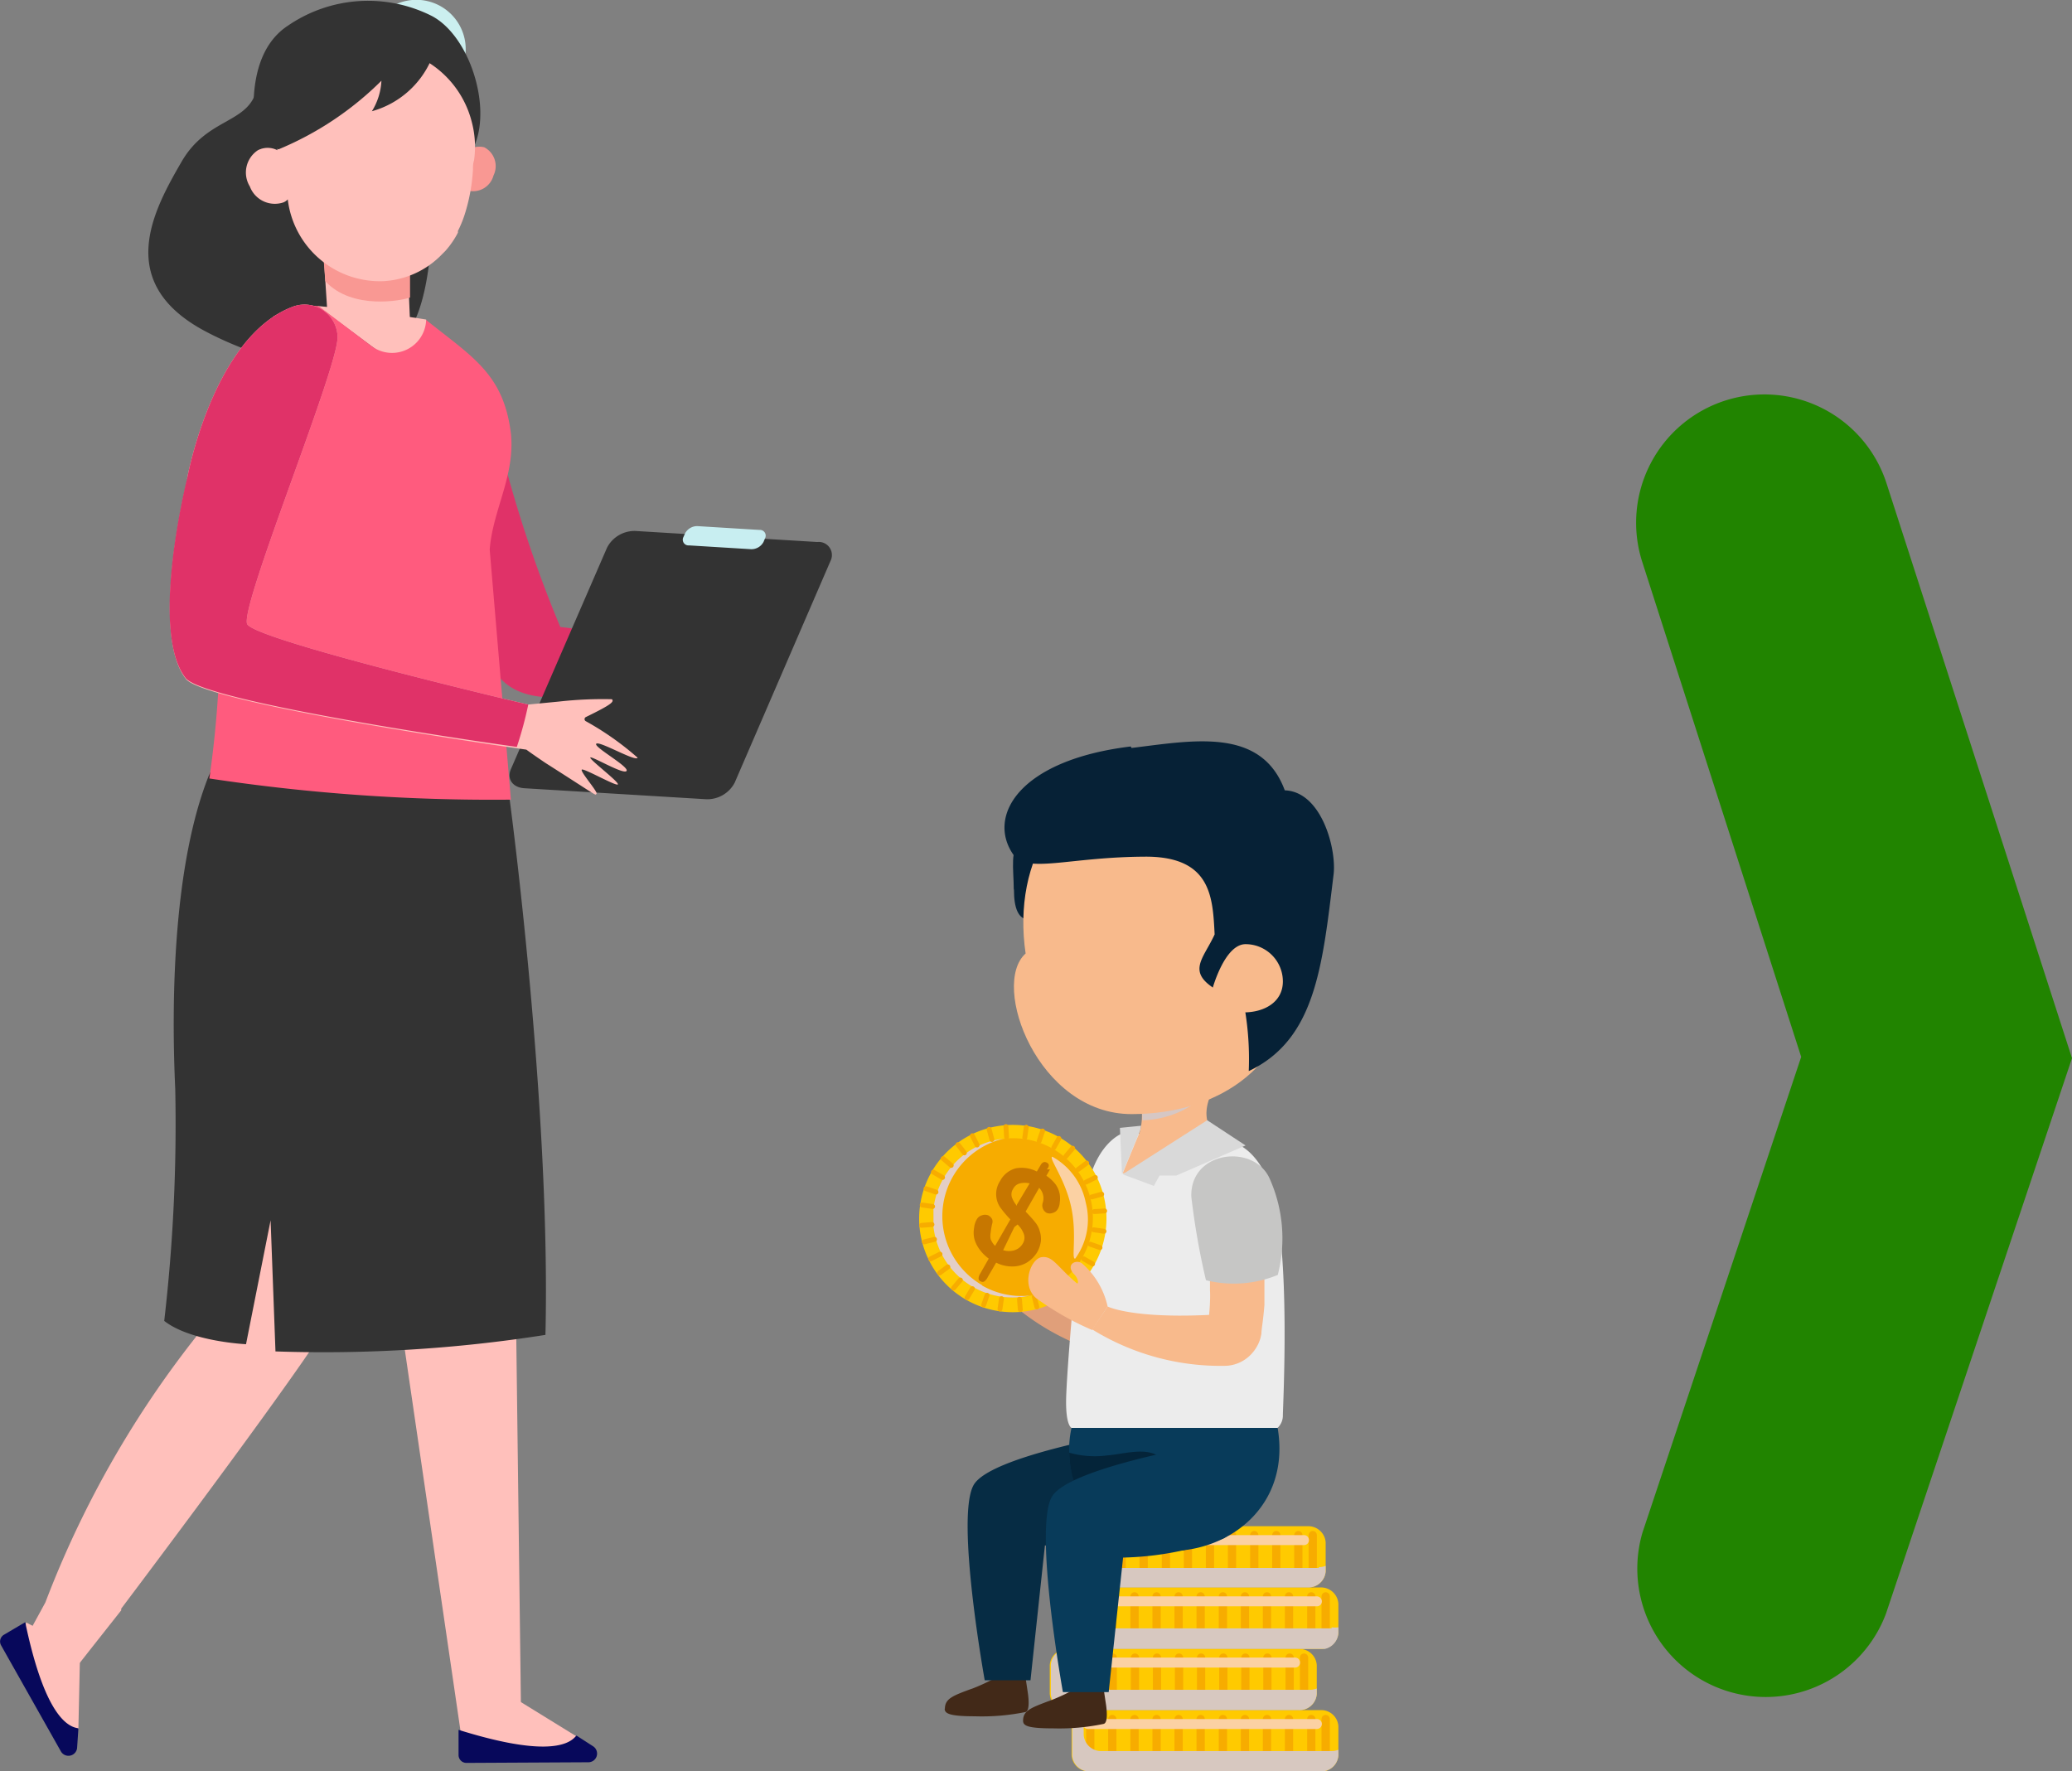 <svg xmlns="http://www.w3.org/2000/svg" xmlns:xlink="http://www.w3.org/1999/xlink" viewBox="0 0 97.78 83.6"><rect x="0" y="0" width="97.78" height="83.6" fill="#808080" stroke="none"/><defs><style>.cls-1,.cls-35,.cls-5{fill:none;}.cls-2{isolation:isolate;}.cls-3{fill:#218400;}.cls-4{fill:#ffca00;}.cls-35,.cls-5{stroke:#f7ac00;stroke-linecap:round;stroke-linejoin:round;}.cls-5{stroke-width:0.39px;}.cls-6{mix-blend-mode:soft-light;}.cls-7{clip-path:url(#clip-path);}.cls-8{fill:#fbd1a3;}.cls-9{mix-blend-mode:multiply;}.cls-10{clip-path:url(#clip-path-2);}.cls-11{fill:#d7c8c0;}.cls-12{clip-path:url(#clip-path-3);}.cls-13{clip-path:url(#clip-path-4);}.cls-14{clip-path:url(#clip-path-5);}.cls-15{clip-path:url(#clip-path-6);}.cls-16{clip-path:url(#clip-path-7);}.cls-17{clip-path:url(#clip-path-8);}.cls-18{fill:#422918;}.cls-19{fill:#062c44;}.cls-20{fill:#e09f7a;}.cls-21{fill:#c6c6c5;}.cls-22{fill:#062136;}.cls-23{fill:#083b5a;}.cls-24{fill:#042439;}.cls-25{fill:#ececec;}.cls-26{fill:#d9d9d9;}.cls-27{fill:#f8ba8c;}.cls-28{clip-path:url(#clip-path-9);}.cls-29{fill:#d6c7c4;}.cls-30{fill:#f7ac00;}.cls-31{clip-path:url(#clip-path-10);}.cls-32{fill:#e3cec6;}.cls-33{fill:#c77700;}.cls-34{clip-path:url(#clip-path-11);}.cls-35{stroke-width:0.23px;}.cls-36{fill:#cbefef;}.cls-37{fill:#ffc0bb;}.cls-38{fill:#333;}.cls-39{fill:#e03268;}.cls-40{fill:#f99893;}.cls-41{fill:#fff;}.cls-42{fill:#ff5b7e;}.cls-43{fill:#c8eef1;}.cls-44{fill:#07085b;}</style><clipPath id="clip-path"><rect class="cls-1" x="51.11" y="81.13" width="11.27" height="0.47"/></clipPath><clipPath id="clip-path-2"><rect class="cls-1" x="50.57" y="80.77" width="12.6" height="2.84"/></clipPath><clipPath id="clip-path-3"><rect class="cls-1" x="50.09" y="78.23" width="11.27" height="0.47"/></clipPath><clipPath id="clip-path-4"><rect class="cls-1" x="49.54" y="77.87" width="12.6" height="2.84"/></clipPath><clipPath id="clip-path-5"><rect class="cls-1" x="51.11" y="75.34" width="11.27" height="0.47"/></clipPath><clipPath id="clip-path-6"><rect class="cls-1" x="50.57" y="74.98" width="12.6" height="2.84"/></clipPath><clipPath id="clip-path-7"><rect class="cls-1" x="50.5" y="72.45" width="11.27" height="0.47"/></clipPath><clipPath id="clip-path-8"><rect class="cls-1" x="49.96" y="72.08" width="12.6" height="2.84"/></clipPath><clipPath id="clip-path-9"><rect class="cls-1" x="53.4" y="51.04" width="3" height="1.83"/></clipPath><clipPath id="clip-path-10"><rect class="cls-1" x="44.05" y="53.74" width="4.61" height="7.5"/></clipPath><clipPath id="clip-path-11"><rect class="cls-1" x="49.63" y="54.59" width="1.69" height="4.81"/></clipPath></defs><g class="cls-2"><g id="Capa_2" data-name="Capa 2"><g id="Capa_1-2" data-name="Capa 1"><path class="cls-3" d="M97.78,49.94,89,76.16a6.06,6.06,0,0,1-11.49-3.83L85,49.88l-7.5-23.36a6.05,6.05,0,0,1,11.53-3.7Z"/><path class="cls-4" d="M63.16,82.84a.81.81,0,0,1-.86.76H51.43a.81.81,0,0,1-.86-.76V81.48a.81.81,0,0,1,.86-.77H62.3a.81.81,0,0,1,.86.77Z"/><line class="cls-5" x1="51.45" y1="83.37" x2="51.45" y2="81.13"/><line class="cls-5" x1="52.49" y1="83.37" x2="52.49" y2="81.13"/><line class="cls-5" x1="53.54" y1="83.37" x2="53.54" y2="81.13"/><line class="cls-5" x1="54.58" y1="83.37" x2="54.58" y2="81.13"/><line class="cls-5" x1="55.62" y1="83.37" x2="55.62" y2="81.13"/><line class="cls-5" x1="56.66" y1="83.37" x2="56.66" y2="81.13"/><line class="cls-5" x1="57.71" y1="83.37" x2="57.71" y2="81.13"/><line class="cls-5" x1="58.75" y1="83.37" x2="58.75" y2="81.13"/><line class="cls-5" x1="59.79" y1="83.37" x2="59.79" y2="81.13"/><line class="cls-5" x1="60.83" y1="83.37" x2="60.83" y2="81.13"/><line class="cls-5" x1="61.88" y1="83.37" x2="61.88" y2="81.13"/><line class="cls-5" x1="62.56" y1="83.37" x2="62.56" y2="81.13"/><g class="cls-6"><g class="cls-7"><path class="cls-8" d="M62.38,81.36a.24.24,0,0,1-.24.24H51.34a.23.23,0,0,1-.23-.24.23.23,0,0,1,.23-.23h10.8a.23.23,0,0,1,.24.23"/></g></g><g class="cls-9"><g class="cls-10"><path class="cls-11" d="M62.84,82.64H52a.82.82,0,0,1-.86-.77v-1.1a.76.76,0,0,0-.54.71v1.36a.81.81,0,0,0,.86.76H62.3a.81.81,0,0,0,.86-.76v-.26a.83.83,0,0,1-.32.06"/></g></g><path class="cls-4" d="M62.14,79.94a.82.82,0,0,1-.86.77H50.41a.82.82,0,0,1-.87-.77V78.58a.82.82,0,0,1,.87-.76H61.28a.82.82,0,0,1,.86.76Z"/><line class="cls-5" x1="50.43" y1="80.47" x2="50.43" y2="78.23"/><line class="cls-5" x1="51.47" y1="80.47" x2="51.47" y2="78.23"/><line class="cls-5" x1="52.51" y1="80.47" x2="52.51" y2="78.23"/><line class="cls-5" x1="53.56" y1="80.47" x2="53.56" y2="78.23"/><line class="cls-5" x1="54.6" y1="80.47" x2="54.6" y2="78.23"/><line class="cls-5" x1="55.64" y1="80.47" x2="55.64" y2="78.23"/><line class="cls-5" x1="56.68" y1="80.47" x2="56.68" y2="78.23"/><line class="cls-5" x1="57.73" y1="80.47" x2="57.73" y2="78.23"/><line class="cls-5" x1="58.77" y1="80.47" x2="58.77" y2="78.23"/><line class="cls-5" x1="59.81" y1="80.47" x2="59.81" y2="78.23"/><line class="cls-5" x1="60.86" y1="80.47" x2="60.86" y2="78.23"/><line class="cls-5" x1="61.54" y1="80.47" x2="61.54" y2="78.23"/><g class="cls-6"><g class="cls-12"><path class="cls-8" d="M61.35,78.47a.23.23,0,0,1-.23.23H50.32a.23.23,0,0,1-.23-.23.23.23,0,0,1,.23-.24h10.8a.23.23,0,0,1,.23.24"/></g></g><g class="cls-9"><g class="cls-13"><path class="cls-11" d="M61.82,79.75H51a.82.82,0,0,1-.86-.77V77.87a.79.79,0,0,0-.55.71v1.36a.82.82,0,0,0,.87.77H61.28a.82.82,0,0,0,.86-.77v-.25a.87.87,0,0,1-.32.06"/></g></g><path class="cls-4" d="M63.16,77.05a.82.82,0,0,1-.86.77H51.43a.82.82,0,0,1-.86-.77V75.69a.82.82,0,0,1,.86-.77H62.3a.82.82,0,0,1,.86.77Z"/><line class="cls-5" x1="51.45" y1="77.58" x2="51.45" y2="75.34"/><line class="cls-5" x1="52.49" y1="77.58" x2="52.49" y2="75.34"/><line class="cls-5" x1="53.54" y1="77.58" x2="53.54" y2="75.34"/><line class="cls-5" x1="54.58" y1="77.58" x2="54.58" y2="75.34"/><line class="cls-5" x1="55.62" y1="77.58" x2="55.62" y2="75.34"/><line class="cls-5" x1="56.66" y1="77.58" x2="56.66" y2="75.34"/><line class="cls-5" x1="57.71" y1="77.58" x2="57.71" y2="75.34"/><line class="cls-5" x1="58.75" y1="77.58" x2="58.75" y2="75.34"/><line class="cls-5" x1="59.79" y1="77.58" x2="59.79" y2="75.34"/><line class="cls-5" x1="60.83" y1="77.58" x2="60.83" y2="75.34"/><line class="cls-5" x1="61.88" y1="77.58" x2="61.88" y2="75.34"/><line class="cls-5" x1="62.56" y1="77.58" x2="62.56" y2="75.34"/><g class="cls-6"><g class="cls-14"><path class="cls-8" d="M62.38,75.58a.23.23,0,0,1-.24.23H51.34a.23.23,0,0,1-.23-.23.23.23,0,0,1,.23-.24h10.8a.24.24,0,0,1,.24.24"/></g></g><g class="cls-9"><g class="cls-15"><path class="cls-11" d="M62.84,76.85H52a.82.82,0,0,1-.86-.76V75a.77.77,0,0,0-.54.71v1.36a.82.82,0,0,0,.86.77H62.3a.82.82,0,0,0,.86-.77V76.8a1.07,1.07,0,0,1-.32,0"/></g></g><path class="cls-4" d="M62.56,74.16a.82.82,0,0,1-.86.76H50.82a.82.82,0,0,1-.86-.76V72.8a.82.82,0,0,1,.86-.77H61.7a.82.82,0,0,1,.86.77Z"/><line class="cls-5" x1="50.85" y1="74.69" x2="50.85" y2="72.45"/><line class="cls-5" x1="51.89" y1="74.69" x2="51.89" y2="72.45"/><line class="cls-5" x1="52.93" y1="74.69" x2="52.93" y2="72.45"/><line class="cls-5" x1="53.97" y1="74.69" x2="53.97" y2="72.45"/><line class="cls-5" x1="55.02" y1="74.69" x2="55.02" y2="72.45"/><line class="cls-5" x1="56.06" y1="74.69" x2="56.06" y2="72.45"/><line class="cls-5" x1="57.1" y1="74.69" x2="57.1" y2="72.45"/><line class="cls-5" x1="58.14" y1="74.69" x2="58.14" y2="72.45"/><line class="cls-5" x1="59.19" y1="74.69" x2="59.19" y2="72.45"/><line class="cls-5" x1="60.23" y1="74.69" x2="60.23" y2="72.45"/><line class="cls-5" x1="61.27" y1="74.69" x2="61.27" y2="72.45"/><line class="cls-5" x1="61.95" y1="74.69" x2="61.95" y2="72.45"/><g class="cls-6"><g class="cls-16"><path class="cls-8" d="M61.77,72.68a.23.23,0,0,1-.23.24H50.74a.24.24,0,0,1-.24-.24.23.23,0,0,1,.24-.23h10.8a.23.23,0,0,1,.23.23"/></g></g><g class="cls-9"><g class="cls-17"><path class="cls-11" d="M62.24,74H51.37a.82.82,0,0,1-.86-.77V72.08a.79.79,0,0,0-.55.72v1.36a.82.82,0,0,0,.86.76H61.7a.82.82,0,0,0,.86-.76V73.9a.87.87,0,0,1-.32.06"/></g></g><path class="cls-18" d="M44.59,80.66c0-.5.36-.63,1.38-1a9.33,9.33,0,0,0,1.11-.53l1.31,0,.1.67s.17.94-.1,1A10.25,10.25,0,0,1,46,81c-1.27,0-1.42-.15-1.42-.37"/><path class="cls-19" d="M54.58,67.37s-7.76,1.2-8.63,2.71.52,9.22.52,9.22h2.16l.68-6.36A14.47,14.47,0,0,0,54,72.05c1.55-.8.54-4.68.54-4.68"/><path class="cls-20" d="M53.56,56.53l.15.53c0,.14.07.3.11.5a5.74,5.74,0,0,1,.11.7c0,.13,0,.27,0,.41s0,.3,0,.45c0,.31,0,.63,0,1,0,.17,0,.35,0,.52a4.52,4.52,0,0,1-.06.53c0,.37-.32,1.59-.39,2-.31,1.46,2.19,1.39,2.64-.28.11-.41.21-.83.29-1.25,0-.21.08-.43.1-.64s.06-.41.09-.62c0-.41.07-.81.08-1.19,0-.19,0-.38,0-.56s0-.36,0-.53c0-.34-.06-.65-.09-.93s-.1-.55-.14-.75-.12-.54-.12-.54Z"/><path class="cls-20" d="M49,60.86s1.36.9,6.34,1c1.49.19.61,2.53-1.11,2.42a11.55,11.55,0,0,1-6.08-2.42Z"/><path class="cls-21" d="M57.18,60.28a6.9,6.9,0,0,0,.12-4.58c-.56-1.72-3.59-1.71-3.76.46a33.89,33.89,0,0,0,.24,4,5.43,5.43,0,0,0,3.4.13"/><path class="cls-20" d="M49,60.86a3.73,3.73,0,0,0-.93-2.14c-.24-.31-.86-.09-.46.42.19.25.16.52.06.42-.83-.87-1-1.4-1.49-1.39s-1.1,1.19-.48,1.9a13.68,13.68,0,0,0,2.45,1.78Z"/><path class="cls-22" d="M47.85,42c0,.83.19,1.41.74,1.41s1-.68,1-1.52-.85-2-1.4-2-.35,1.22-.35,2.06"/><path class="cls-23" d="M50.57,67.37a4.78,4.78,0,0,0,4.65,5.83c2.85,0,5.7-2.18,5.07-5.83-.44-2.52-2-4.71-4.87-4.71S51,64.85,50.57,67.37"/><path class="cls-24" d="M55.46,73.2a3,3,0,0,0,.34-1.44,4.47,4.47,0,0,0-1-2.94c-.64-.58-1.8-.18-2.57-.13a4.39,4.39,0,0,1-1.77-.13,4.7,4.7,0,0,0,4.73,4.64h.24"/><path class="cls-18" d="M48.28,81.22c0-.5.36-.62,1.38-1a9.33,9.33,0,0,0,1.11-.53l1.31,0,.1.67s.17.94-.1,1a10.25,10.25,0,0,1-2.38.21c-1.27,0-1.42-.14-1.42-.37"/><path class="cls-23" d="M58.27,67.93s-7.76,1.2-8.63,2.71.52,9.22.52,9.22h2.16L53,73.51a14.58,14.58,0,0,0,4.73-.9c1.55-.79.54-4.68.54-4.68"/><path class="cls-25" d="M50.31,66.16c0-1.13.48-7.06.92-9.71s1.84-3,1.84-3l4.66.38s1.49-.09,2.28,2.33c.92,2.84.53,10.25.53,10.63a.8.8,0,0,1-.25.6H50.57s-.26-.08-.26-1.21"/><path class="cls-26" d="M52.85,53.23l1-.1a.93.93,0,0,1-.1.36c-.12.27-.8,1.93-.8,1.93Z"/><path class="cls-27" d="M57.54,51H53.4a3,3,0,0,1,.38,2.45c-.09.19-.8,1.93-.8,1.93s5.89-.55,4.55-1.64,0-2.74,0-2.74"/><g class="cls-9"><g class="cls-28"><path class="cls-29" d="M56.36,52.08a4.49,4.49,0,0,1-2.45.79A3.44,3.44,0,0,0,53.4,51h2.27c-.06.44,1,.68.69,1"/></g></g><path class="cls-27" d="M48.4,45c-1.67,1.48.58,7.58,5,7.58,4.11,0,7.72-2.26,7.72-7.11S59,36.65,54.53,36.65,47.75,40.58,48.4,45"/><path class="cls-22" d="M53.4,35.3c2.89-.35,6.12-1,7.23,2,1.75.06,2.46,2.81,2.3,4-.53,4.34-.86,7.76-4,9.25a14.1,14.1,0,0,0-.19-2.95s.58-2.27-1.24-.83c-1.56-.89-.72-1.49-.18-2.67-.09-1.73-.15-3.64-3.18-3.67-3.69,0-5.69.83-6.33-.11-1.24-1.81.28-4.45,5.55-5.09"/><polygon class="cls-26" points="54.72 55.48 55.51 55.48 58.78 54.06 56.97 52.87 52.98 55.42 54.45 55.97 54.72 55.48"/><path class="cls-27" d="M57.21,46.69s.5,1.09,1.48,1.09,1.85-.49,1.85-1.46a1.76,1.76,0,0,0-1.76-1.76c-1,0-1.57,2.13-1.57,2.13"/><path class="cls-4" d="M51.64,59.69a4.42,4.42,0,1,1-1.62-6,4.42,4.42,0,0,1,1.62,6"/><path class="cls-30" d="M51.07,59.36a3.76,3.76,0,1,1-1.38-5.14,3.76,3.76,0,0,1,1.38,5.14"/><g class="cls-9"><g class="cls-31"><path class="cls-32" d="M46.36,60.66a3.76,3.76,0,0,1,1-6.92,3.76,3.76,0,1,0,1.27,7.4,3.71,3.71,0,0,1-2.3-.48"/></g></g><path class="cls-33" d="M49.55,55.19l-.17.3a1.86,1.86,0,0,1,.43.4,1.14,1.14,0,0,1,.2.48,1.29,1.29,0,0,1,0,.39.66.66,0,0,1-.09.3.38.38,0,0,1-.23.18.39.39,0,0,1-.3,0,.4.4,0,0,1-.18-.48.7.7,0,0,0-.17-.7l-.64,1.12c.18.19.33.35.43.48a1.08,1.08,0,0,1,.23.42,1.21,1.21,0,0,1,.06.5,1.46,1.46,0,0,1-.17.51,1.5,1.5,0,0,1-.48.49,1.31,1.31,0,0,1-.68.19,1.64,1.64,0,0,1-.78-.18l-.39.67a.56.56,0,0,1-.16.21.15.15,0,0,1-.18,0c-.06,0-.1-.08-.1-.14a.46.46,0,0,1,.07-.21l.41-.72a2,2,0,0,1-.46-.47,1.46,1.46,0,0,1-.23-.51,1.32,1.32,0,0,1,0-.48,1,1,0,0,1,.13-.4.38.38,0,0,1,.23-.18.42.42,0,0,1,.31,0,.44.44,0,0,1,.18.18.33.33,0,0,1,0,.22,3.6,3.6,0,0,0-.07.42.78.78,0,0,0,0,.3.89.89,0,0,0,.21.32l.72-1.25a5.2,5.2,0,0,1-.48-.57,1.12,1.12,0,0,1,0-1.25,1.18,1.18,0,0,1,.73-.59,1.56,1.56,0,0,1,1,.15l.17-.29c.08-.15.18-.19.3-.13s.13.18,0,.32m-1.41,1.66.6-1a1,1,0,0,0-.46,0,.49.49,0,0,0-.32.26.47.47,0,0,0-.06.39,1.3,1.3,0,0,0,.24.41m-.12,1L47.34,59a.88.88,0,0,0,.55,0,.68.68,0,0,0,.37-.3.52.52,0,0,0,.06-.45,1.19,1.19,0,0,0-.3-.46"/><g class="cls-6"><g class="cls-34"><path class="cls-8" d="M51.24,56.77a3.13,3.13,0,0,1-.5,2.63c-.2.05.1-1.15-.2-2.48s-1.07-2.28-.88-2.33a3.18,3.18,0,0,1,1.58,2.18"/></g></g><line class="cls-35" x1="43.62" y1="58.61" x2="44.1" y2="58.49"/><line class="cls-35" x1="51.52" y1="56.49" x2="51.99" y2="56.36"/><line class="cls-35" x1="46.68" y1="53.3" x2="46.81" y2="53.78"/><line class="cls-35" x1="48.81" y1="61.2" x2="48.93" y2="61.68"/><line class="cls-35" x1="45.64" y1="61.24" x2="45.89" y2="60.82"/><line class="cls-35" x1="49.73" y1="54.16" x2="49.97" y2="53.73"/><line class="cls-35" x1="44.05" y1="55.32" x2="44.48" y2="55.57"/><line class="cls-35" x1="51.14" y1="59.41" x2="51.56" y2="59.65"/><line class="cls-35" x1="43.52" y1="56.87" x2="44.01" y2="56.94"/><line class="cls-35" x1="51.61" y1="58.04" x2="52.1" y2="58.11"/><line class="cls-35" x1="48.43" y1="53.2" x2="48.36" y2="53.69"/><line class="cls-35" x1="47.26" y1="61.29" x2="47.19" y2="61.78"/><line class="cls-35" x1="44.34" y1="60.08" x2="44.73" y2="59.79"/><line class="cls-35" x1="50.88" y1="55.19" x2="51.28" y2="54.89"/><line class="cls-35" x1="45.21" y1="54.02" x2="45.51" y2="54.41"/><line class="cls-35" x1="50.11" y1="60.57" x2="50.4" y2="60.96"/><line class="cls-35" x1="43.49" y1="57.83" x2="43.98" y2="57.79"/><line class="cls-35" x1="51.64" y1="57.18" x2="52.13" y2="57.15"/><line class="cls-35" x1="47.47" y1="53.17" x2="47.5" y2="53.66"/><line class="cls-35" x1="48.11" y1="61.32" x2="48.15" y2="61.81"/><line class="cls-35" x1="45" y1="60.79" x2="45.32" y2="60.41"/><line class="cls-35" x1="50.3" y1="54.57" x2="50.62" y2="54.19"/><line class="cls-35" x1="44.51" y1="54.68" x2="44.89" y2="55"/><line class="cls-35" x1="50.73" y1="59.98" x2="51.11" y2="60.3"/><line class="cls-35" x1="43.7" y1="56.1" x2="44.17" y2="56.26"/><line class="cls-35" x1="51.45" y1="58.72" x2="51.91" y2="58.88"/><line class="cls-35" x1="49.2" y1="53.38" x2="49.04" y2="53.85"/><line class="cls-35" x1="46.58" y1="61.13" x2="46.42" y2="61.59"/><line class="cls-35" x1="43.92" y1="59.41" x2="44.36" y2="59.19"/><line class="cls-35" x1="51.25" y1="55.79" x2="51.69" y2="55.57"/><line class="cls-35" x1="45.89" y1="53.6" x2="46.11" y2="54.04"/><line class="cls-35" x1="49.51" y1="60.93" x2="49.73" y2="61.37"/><path class="cls-27" d="M56.28,56.85l.21.51c0,.14.11.29.17.48s.13.43.19.69.06.26.08.4.06.29.08.44a9.69,9.69,0,0,1,.09,1c0,.17,0,.35,0,.52a4.86,4.86,0,0,1,0,.54c0,.36-.14,1.61-.17,2-.14,1.49,2.34,1.14,2.59-.56q.1-.65.15-1.29c0-.21,0-.42,0-.64s0-.42,0-.62a11.47,11.47,0,0,0-.06-1.2c0-.19,0-.38-.06-.56s0-.35-.08-.52c0-.33-.13-.64-.19-.91s-.16-.54-.22-.73-.18-.52-.18-.52Z"/><path class="cls-27" d="M52.27,61.66s1.45.74,6.41.28c1.5,0,.9,2.44-.83,2.52a11.52,11.52,0,0,1-6.31-1.72Z"/><path class="cls-21" d="M60.3,60.17a6.91,6.91,0,0,0-.39-4.56c-.75-1.65-3.76-1.3-3.69.87a34.88,34.88,0,0,0,.69,3.94,5.45,5.45,0,0,0,3.39-.25"/><path class="cls-27" d="M52.27,61.66a3.75,3.75,0,0,0-1.17-2c-.27-.27-.86,0-.41.48.22.22.22.5.11.41-.92-.78-1.11-1.28-1.63-1.22s-1,1.31-.27,1.94a13.61,13.61,0,0,0,2.64,1.5Z"/><path class="cls-36" d="M18.49.3a2.33,2.33,0,1,1-.87,3.17A2.33,2.33,0,0,1,18.49.3"/><polygon class="cls-37" points="16.82 33.78 24.05 38.32 24.59 81.01 23.15 82 21.73 81.68 17.63 53.62 14.29 35.5 16.82 33.78"/><path class="cls-37" d="M2.14,75.63A47.55,47.55,0,0,1,11,61S10,58.17,8.86,48.77a22.24,22.24,0,0,1,3.5-15.32l8.1,2.43s-4.12,24.65-4.79,26.21c-.52,1.23-7.11,10.06-9.95,13.83V76L4.44,77.62,3.23,79.16,1.8,78.52l-.26-1.79Z"/><path class="cls-38" d="M24.05,37.72S26,52.21,25.74,63A67.33,67.33,0,0,1,13,63.78l-.23-6.19-1.16,5.85S9,63.32,7.75,62.34A80.46,80.46,0,0,0,8.27,51.4c-.22-4.76,0-10.74,1.55-14.71s10.26.38,10.26.38Z"/><path class="cls-38" d="M14.26,1.22A6.76,6.76,0,0,0,12.09,4.3c-.43,1.54-2.33,1.27-3.52,3.33-1.32,2.28-3.21,5.7,1.11,8,2.68,1.43,7,2.53,7.91,1.57s3.28-.58,2.76-10.74c0,0-6.31-3.57-6.37-3.59a13.07,13.07,0,0,1,.28-1.66"/><path class="cls-39" d="M22.66,30.3,21.89,27l1.92-5.15a60.16,60.16,0,0,0,2.63,7.74l5.78.7,1.23.23S25.52,35,23.37,31.7l-.37.08-.2-.88a2.73,2.73,0,0,1-.28-.6Z"/><polygon class="cls-37" points="15.29 12.31 15.45 14.75 18.77 15.44 19.36 15.44 19.24 12.52 15.71 11.28 15.29 12.31"/><path class="cls-37" d="M20.51,16.22c.15,1.64-.53,1.94-.53,1.94l-5-3.72c3.11.3,5.13.64,5.13.64s.26,1.18.42,1.14"/><path class="cls-38" d="M12.17,7s-1-4.21,1.42-5.79a6.68,6.68,0,0,1,6.8-.45c1.76.94,2.81,4.23,2,6.11L16.56,5.09Z"/><path class="cls-40" d="M15.22,11.67s.07.71.13,1.6c1.27,1.38,3.64.91,4,.77,0-.44,0-1.34,0-1.34Z"/><path class="cls-40" d="M21.65,7.63A1,1,0,0,0,22.1,9a1,1,0,0,0,1.19-.72,1,1,0,0,0-.44-1.33,1,1,0,0,0-1.2.73"/><path class="cls-37" d="M21.61,10.9a5.32,5.32,0,0,0,.32-.78A8.57,8.57,0,0,0,22.32,8c0-.14,0-.28.05-.43a4.56,4.56,0,0,0-.1-1.79,4.66,4.66,0,0,0-9.18,1.31,1,1,0,0,0-.92,0,1.26,1.26,0,0,0-.38,1.71,1.26,1.26,0,0,0,1.59.75.56.56,0,0,0,.2-.14,4.38,4.38,0,0,0,4.49,3.86,4.14,4.14,0,0,0,2.8-1.28l.15-.15a4.23,4.23,0,0,0,.59-.86"/><path class="cls-41" d="M9.53,21.69a3.46,3.46,0,0,0,.55-.76,4.11,4.11,0,0,0,.21-.42c.06-.15.11-.3.16-.45a4.52,4.52,0,0,1-.11.47,2,2,0,0,1-.08.22,1.47,1.47,0,0,1-.1.22,2.86,2.86,0,0,1-.24.42,3.76,3.76,0,0,1-.25.31l.25,0a2.06,2.06,0,0,0,.35,0l.17,0,.17-.05a1.82,1.82,0,0,0,.31-.16,1.21,1.21,0,0,1-.3.2,1.7,1.7,0,0,1-.34.12,2.2,2.2,0,0,1-.36,0,2.52,2.52,0,0,1-.37,0l-.09,0Z"/><path class="cls-42" d="M10.32,28.65h0c-.59-3.33-.85-6.9-.85-6.9,0-.82.94-1.95,1-2.6a3.1,3.1,0,0,0,1-1.23l1.45-3,1-.47a5,5,0,0,1,1.12,0l2.49,1.88a1.61,1.61,0,0,0,2.58-1.23h0c2.18,1.75,3.65,2.54,4,5.35.21,2-.86,3.62-1,5.49l1,11.8a89.28,89.28,0,0,1-14.23-1,49.76,49.76,0,0,0,.5-8"/><path class="cls-38" d="M24.73,37.2l8.6.52a1.46,1.46,0,0,0,1.34-.78l4.52-10.46a.62.62,0,0,0-.62-.9L30,25.06a1.46,1.46,0,0,0-1.35.78L24.11,36.3c-.2.46.08.86.62.9"/><path class="cls-43" d="M32.52,25.74l2.93.18a.65.65,0,0,0,.58-.34l.08-.19a.27.27,0,0,0-.27-.38l-2.93-.18a.65.65,0,0,0-.58.34l-.08.18a.27.27,0,0,0,.27.39"/><path class="cls-38" d="M12.49,6.43l.11,0,.08-.91.41-.84s1.59-2.27,1.65-2.33,1.28-.79,1.35-.82,1.78.24,1.78.24,3-.65,2.5,1a4.31,4.31,0,0,1-2.82,2.48A3,3,0,0,0,18,3.81a15.06,15.06,0,0,1-4.86,3.24,1,1,0,0,0-.92,0Z"/><path class="cls-37" d="M8.83,22.58s1.22-6.71,5-8.11a1.56,1.56,0,0,1,2.1,1.45c0,1.54-4.74,13-4.25,13.56.66.8,12.84,3.68,13.25,3.77l1.45-.14A18.49,18.49,0,0,1,28.88,33c.1.12,0,.24-1.23.84a.11.11,0,0,0,0,.2,13.75,13.75,0,0,1,2.44,1.72c-.08.21-1.79-.8-1.95-.66s1.54,1.07,1.43,1.28-1.63-.7-1.71-.63,1.29,1.1,1.3,1.26-1.58-.75-1.7-.69.77,1.06.69,1.14.22.22-2.42-1.46c0,0-.65-.44-.89-.62,0,0-15.13-2.14-16.07-3.34-1.74-2.22.07-9.42.07-9.42"/><path class="cls-39" d="M8.83,22.58s1.22-6.71,5-8.11a1.56,1.56,0,0,1,2.1,1.45c0,1.54-4.74,13-4.25,13.56.66.8,12.84,3.68,13.25,3.77h0a17.69,17.69,0,0,1-.54,2C21.89,34.91,9.61,33.08,8.76,32c-1.74-2.22.07-9.42.07-9.42"/><path class="cls-37" d="M27.29,82l-3-1.85-2.58,1.56.9.64,3.13.45s1.22-.16,1.27-.2a3.3,3.3,0,0,0,.26-.6"/><path class="cls-37" d="M3.7,81.57l.08-3.67L1.23,76.57l-.12,1.1,1.14,3s.74,1,.79,1a4.05,4.05,0,0,0,.66-.07"/><path class="cls-44" d="M3.7,81.57l-.06.9a.41.41,0,0,1-.77.18l-2.82-5a.37.37,0,0,1,.14-.5l1-.59c.82,3.92,1.79,4.89,2.47,5"/><path class="cls-44" d="M27.22,81.92l.76.49a.41.41,0,0,1-.22.76L22,83.2a.37.37,0,0,1-.36-.37V81.64c3.81,1.19,5.13.82,5.55.28"/></g></g></g></svg>